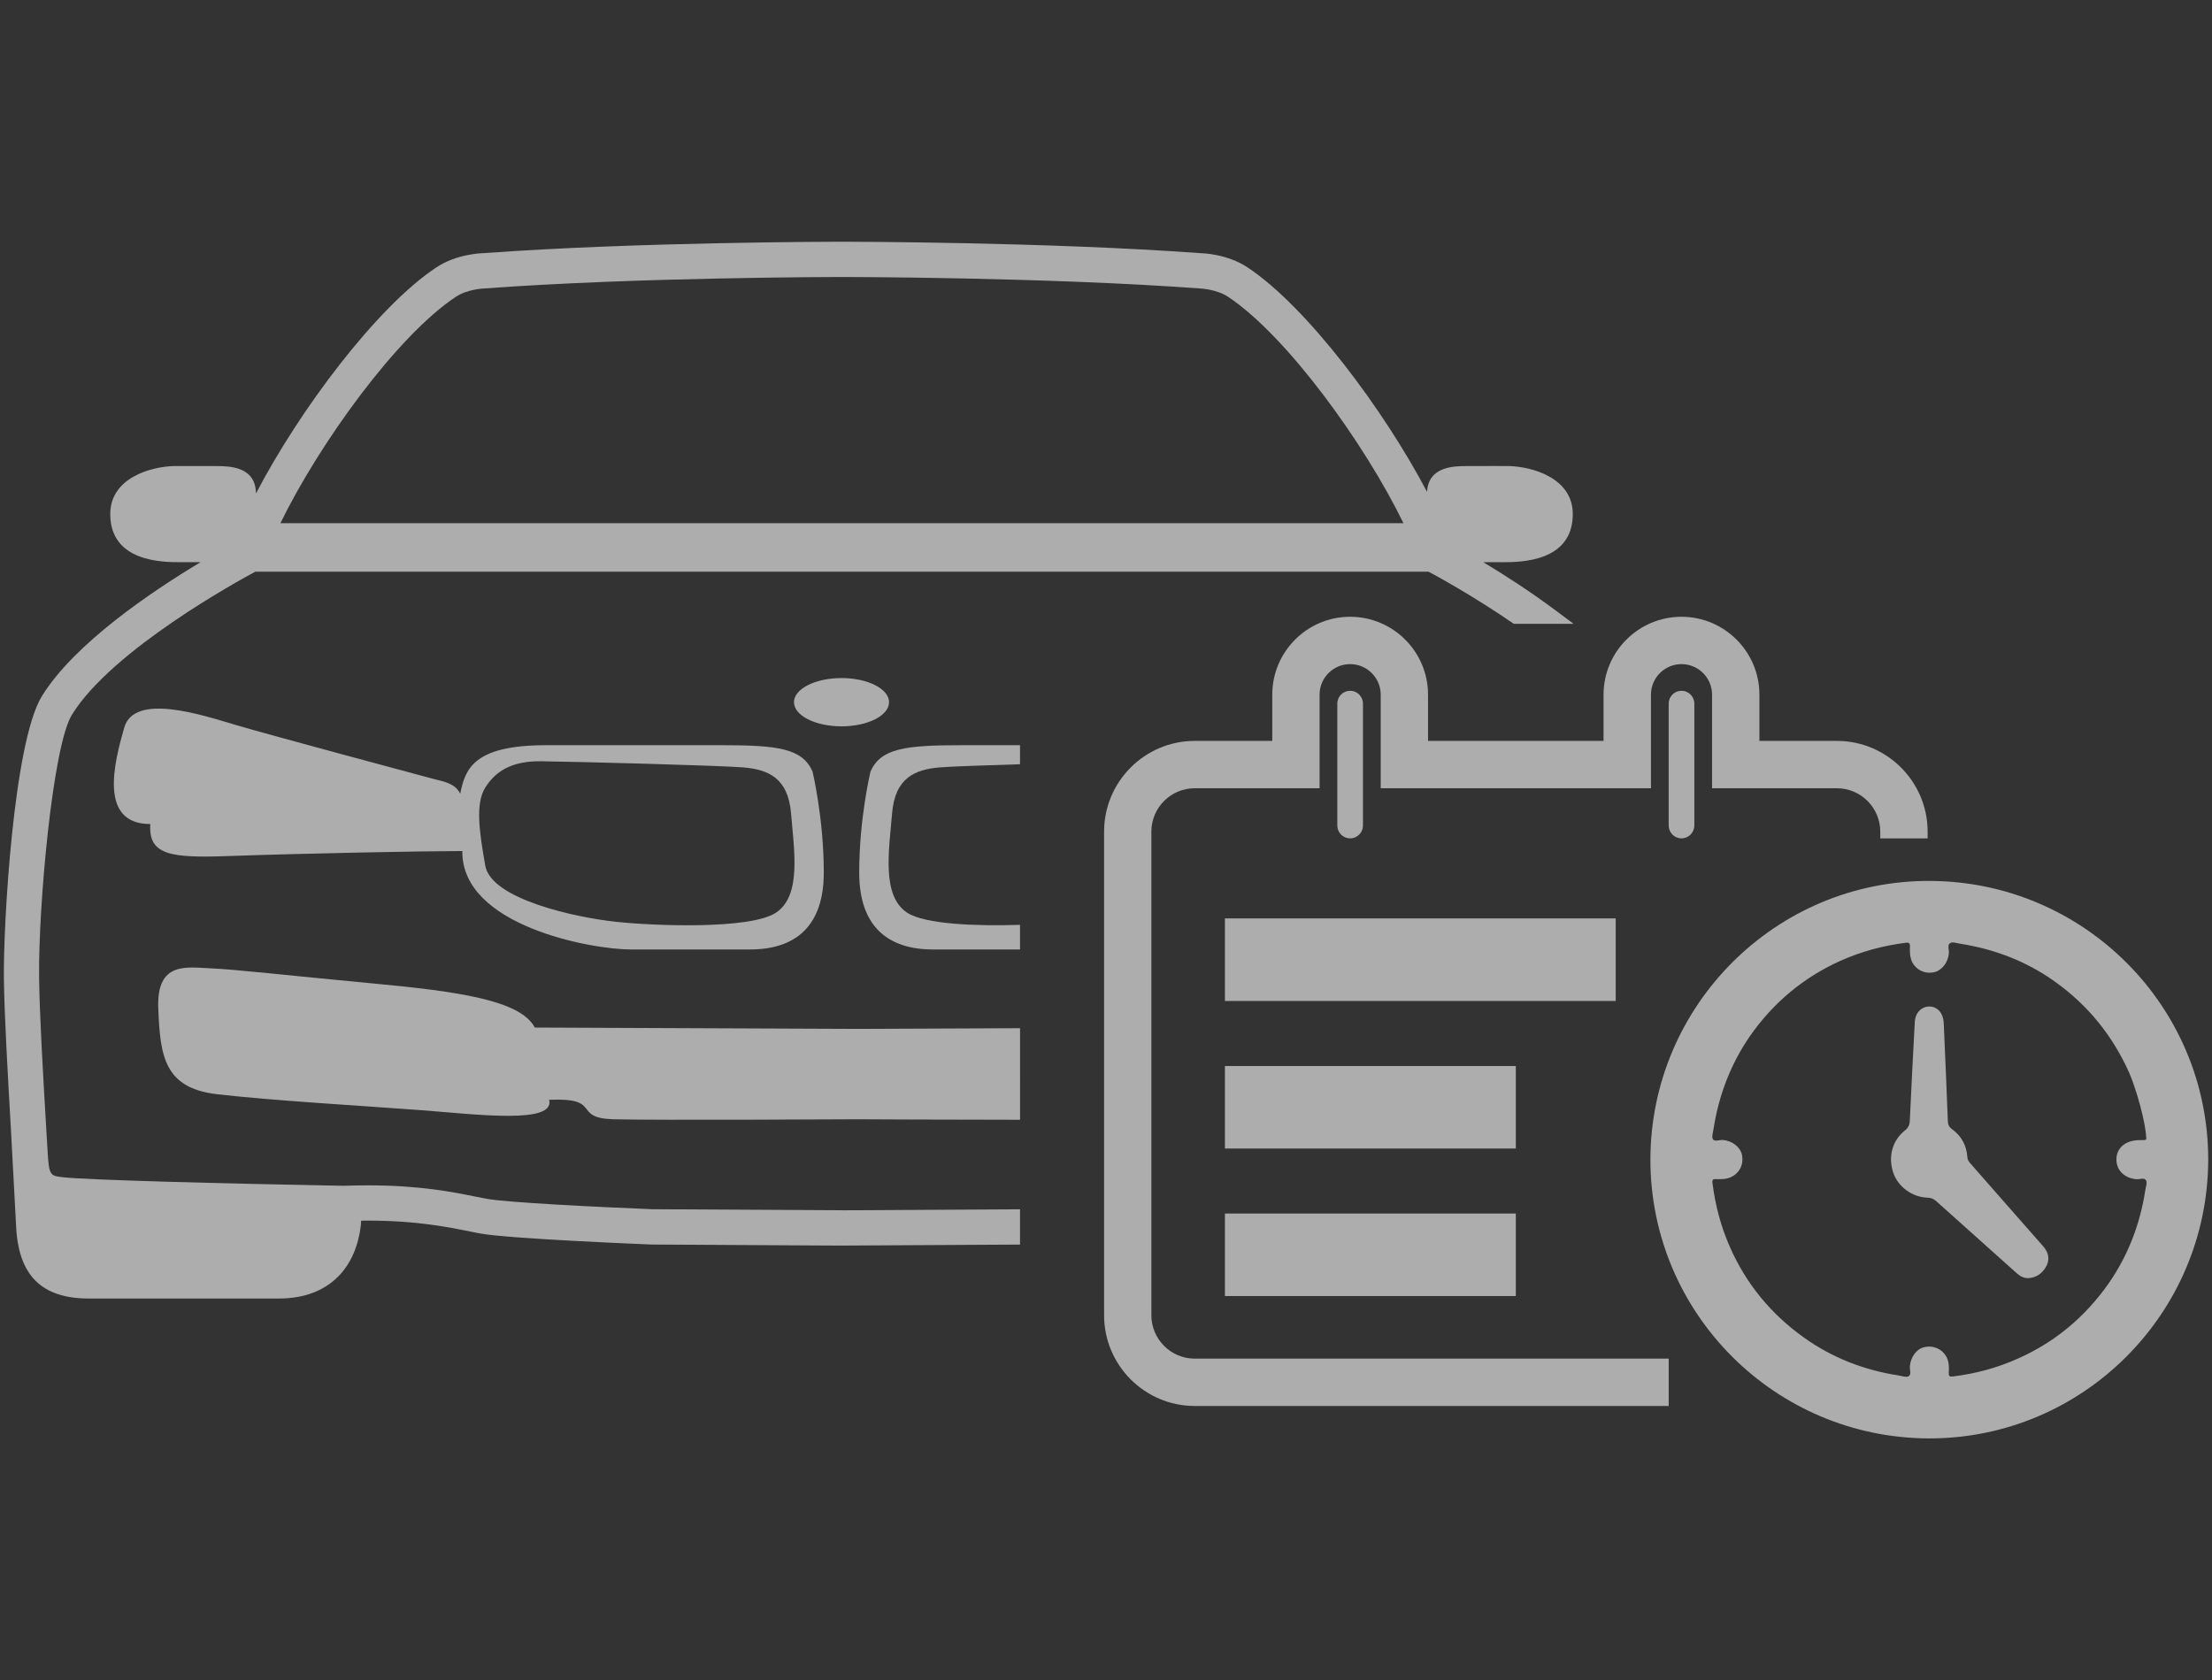 <?xml version="1.0" encoding="utf-8"?>
<!-- Generator: Adobe Illustrator 16.0.0, SVG Export Plug-In . SVG Version: 6.00 Build 0)  -->
<!DOCTYPE svg PUBLIC "-//W3C//DTD SVG 1.1//EN" "http://www.w3.org/Graphics/SVG/1.1/DTD/svg11.dtd">
<svg version="1.1" id="Layer_1" xmlns="http://www.w3.org/2000/svg" xmlns:xlink="http://www.w3.org/1999/xlink" x="0px" y="0px"
	 width="68.354px" height="51.926px" viewBox="0 0 68.354 51.926" enable-background="new 0 0 68.354 51.926" xml:space="preserve">
<rect x="0" y="0" width="68.354" height="51.926" fill="#333333" stroke="none"/>
<g>
	<g opacity="0.6">
		<g>
			<ellipse fill="#FFFFFF" cx="26.004" cy="21.702" rx="1.469" ry="0.746"/>
			<path fill="#FFFFFF" d="M7.074,26.456c2.298-0.081,5.95-0.152,7.213-0.154c-0.032,2.31,3.987,3.042,5.208,3.042
				c1.219,0,2.311,0,3.683,0c1.371,0,2.278-0.688,2.278-2.374c0-1.686-0.348-3.127-0.348-3.127
				c-0.318-0.717-1.076-0.812-2.814-0.812c-1.737,0-4.497,0-5.416,0c-2.247,0-2.502,0.734-2.656,1.498
				c-0.165-0.316-0.458-0.362-0.854-0.463c-0.393-0.107-5.03-1.347-6.1-1.665c-1.072-0.32-3.117-0.989-3.429,0.086
				c-0.309,1.079-0.801,2.981,0.806,2.981C4.581,26.425,5.26,26.523,7.074,26.456z M14.996,24.34
				c0.31-0.495,0.807-0.827,1.732-0.813c1.238,0.018,5.495,0.129,6.247,0.191c0.751,0.065,1.38,0.312,1.47,1.426
				c0.09,1.114,0.335,2.54-0.471,3.066c-0.801,0.522-3.777,0.406-4.952,0.277c-1.177-0.125-3.838-0.681-4.026-1.732
				C14.809,25.7,14.685,24.833,14.996,24.34z"/>
			<path fill="#FFFFFF" d="M41.721,25.91c0.22,0,0.396-0.177,0.396-0.397v-3.767c0-0.22-0.177-0.397-0.396-0.397
				c-0.218,0-0.396,0.177-0.396,0.397v3.767C41.325,25.733,41.503,25.91,41.721,25.91z"/>
			<path fill="#FFFFFF" d="M51.961,25.91c0.218,0,0.396-0.177,0.396-0.397v-3.767c0-0.22-0.179-0.397-0.396-0.397
				c-0.219,0-0.396,0.177-0.396,0.397v3.767C51.565,25.733,51.742,25.91,51.961,25.91z"/>
			<path fill="#FFFFFF" d="M26.9,23.843c0,0-0.349,1.441-0.349,3.127c0,1.687,0.91,2.374,2.281,2.374c0.992,0,1.834,0,2.688,0
				v-0.761c-1.324,0.042-2.926-0.012-3.485-0.374c-0.806-0.526-0.559-1.952-0.469-3.066c0.091-1.114,0.717-1.361,1.469-1.426
				c0.333-0.027,1.347-0.063,2.485-0.098v-0.588c-0.643,0-1.272,0-1.804,0C27.977,23.031,27.219,23.126,26.9,23.843z"/>
		</g>
		<path fill="#FFFFFF" d="M31.519,31.778l-4.993,0.021l-10-0.042c-0.439-0.839-2.349-1.116-5.015-1.364
			c-2.667-0.251-4.239-0.434-4.991-0.465c-0.754-0.032-1.687-0.226-1.629,1.237c0.058,1.469,0.18,2.465,1.821,2.653
			c1.641,0.193,4.563,0.362,6.305,0.493c1.741,0.134,4.146,0.438,3.952-0.321c1.681-0.073,0.681,0.564,1.993,0.602
			c1.311,0.034,7.563,0,7.563,0s2.758,0.015,4.996,0.015V31.778z"/>
		<path fill="#FFFFFF" d="M48.101,18.888c-0.81-0.606-1.632-1.133-2.265-1.513h0.595c0.537,0,2.17,0,2.17-1.486
			c0-1.132-1.278-1.466-1.959-1.485c0,0-0.721-0.005-1.331,0c-0.385,0.003-1.172,0.009-1.213,0.798
			c-1.338-2.542-3.701-5.708-5.542-6.935c-0.645-0.431-1.436-0.442-1.443-0.442h-0.005c-4.739-0.349-10.972-0.354-11.037-0.354
			h-0.106c-0.062,0-6.308,0.005-11.021,0.353c-0.082,0.002-0.833,0.024-1.464,0.442c-1.858,1.236-4.24,4.433-5.57,6.985
			c-0.01-0.837-0.821-0.844-1.214-0.847c-0.611-0.004-1.33,0.001-1.336,0c-0.675,0.019-1.953,0.353-1.953,1.485
			c0,1.486,1.634,1.486,2.17,1.486h0.62c-1.495,0.896-3.895,2.508-4.904,4.142c-0.881,1.436-1.193,7.105-1.173,8.708
			c0.014,1.172,0.12,2.974,0.22,4.722l0.155,2.899c0.059,1.56,0.775,2.286,2.255,2.286h5.858c0.833,0,1.483-0.265,1.936-0.78
			c0.054-0.061,0.105-0.13,0.162-0.212l0.042-0.065c0.035-0.055,0.067-0.112,0.105-0.184l0.023-0.046
			c0.036-0.073,0.068-0.148,0.096-0.222l0.01-0.029c0.024-0.065,0.044-0.129,0.063-0.194l0.019-0.069
			c0.014-0.054,0.025-0.108,0.037-0.162l0.013-0.056c0.01-0.067,0.022-0.137,0.03-0.2l0.005-0.041c0.006-0.05,0.008-0.1,0.012-0.146
			c0.066-0.002,0.132-0.002,0.198-0.002c1.506,0,2.465,0.195,3.181,0.34c0.102,0.021,0.198,0.038,0.289,0.056
			c0.876,0.167,5.248,0.341,5.301,0.343l5.802,0.033l5.588-0.031v-1.091l-5.423,0.031l-5.944-0.033
			c-1.744-0.069-4.548-0.212-5.119-0.323c-0.089-0.016-0.187-0.035-0.294-0.057c-0.745-0.152-1.767-0.358-3.381-0.358
			c-0.246,0-0.501,0.006-0.746,0.014c-3.716-0.069-7.954-0.177-8.703-0.268c-0.36-0.047-0.398-0.052-0.441-0.827l-0.04-0.666
			c-0.102-1.734-0.207-3.527-0.221-4.674c-0.027-2.143,0.413-7.147,1.014-8.123c1.239-2.011,5.192-4.167,5.668-4.422h36.253
			c0.238,0.126,1.358,0.736,2.58,1.574l0.055,0.038h1.847L48.101,18.888z M8.665,16.17c1.206-2.472,3.602-5.788,5.418-6.995
			c0.356-0.237,0.844-0.259,0.911-0.262c4.704-0.347,10.909-0.352,10.971-0.352h0.106c0.064,0,6.268,0.005,11.002,0.354
			c0.006,0,0.513,0.017,0.879,0.259c1.818,1.212,4.22,4.537,5.417,6.996H8.665z"/>
		<rect x="37.852" y="28.384" fill="#FFFFFF" width="12.076" height="2.552"/>
		<rect x="37.852" y="32.946" fill="#FFFFFF" width="8.989" height="2.55"/>
		<rect x="37.852" y="37.505" fill="#FFFFFF" width="8.989" height="2.55"/>
		<g>
			<path fill="#FFFFFF" d="M62.673,39.502c-0.148,0.002-0.259-0.069-0.367-0.164c-0.82-0.734-1.64-1.469-2.458-2.201
				c-0.086-0.079-0.171-0.121-0.292-0.123c-0.469-0.014-0.904-0.339-1.05-0.765c-0.167-0.488-0.036-0.995,0.351-1.305
				c0.119-0.093,0.157-0.188,0.16-0.332c0.045-1.01,0.1-2.021,0.153-3.029c0.017-0.285,0.206-0.478,0.458-0.476
				c0.243,0.006,0.418,0.204,0.435,0.493c0.044,1.016,0.091,2.027,0.128,3.049c0.007,0.111,0.036,0.183,0.126,0.246
				c0.288,0.212,0.451,0.497,0.476,0.857c0.004,0.087,0.044,0.15,0.098,0.209c0.747,0.85,1.494,1.705,2.243,2.553
				c0.157,0.18,0.215,0.376,0.112,0.596C63.127,39.342,62.944,39.487,62.673,39.502z"/>
			<path fill="#FFFFFF" d="M59.606,44.455c-4.757-0.014-8.609-3.871-8.606-8.624c0.011-4.76,3.884-8.627,8.638-8.605
				c4.761,0.017,8.609,3.883,8.599,8.631C68.216,40.612,64.354,44.464,59.606,44.455z M66.319,35.151
				c-0.011-0.445-0.306-1.505-0.527-2.004c-0.515-1.146-1.274-2.084-2.295-2.811c-0.877-0.628-1.86-1.002-2.921-1.169
				c-0.11-0.018-0.243-0.067-0.313-0.021c-0.097,0.058-0.03,0.204-0.04,0.314c-0.022,0.279-0.21,0.527-0.443,0.583
				c-0.281,0.068-0.555-0.052-0.689-0.306c-0.075-0.152-0.077-0.322-0.071-0.482c0.006-0.094-0.021-0.131-0.122-0.119
				c-0.701,0.087-1.372,0.268-2.024,0.557c-1.143,0.515-2.071,1.291-2.79,2.316c-0.604,0.873-0.971,1.839-1.134,2.885
				c-0.015,0.104-0.062,0.241-0.018,0.314c0.05,0.083,0.197,0.021,0.303,0.023c0.287,0.022,0.54,0.216,0.593,0.454
				c0.062,0.287-0.062,0.554-0.319,0.685c-0.148,0.077-0.317,0.077-0.482,0.071c-0.088-0.006-0.121,0.018-0.11,0.113
				c0.085,0.687,0.261,1.357,0.543,1.993c0.504,1.139,1.27,2.069,2.286,2.792c0.879,0.628,1.861,1.006,2.922,1.17
				c0.104,0.018,0.241,0.067,0.315,0.023c0.09-0.057,0.023-0.207,0.036-0.312c0.024-0.281,0.206-0.532,0.442-0.584
				c0.282-0.067,0.556,0.052,0.69,0.305c0.08,0.152,0.08,0.319,0.069,0.483c-0.005,0.097,0.018,0.131,0.126,0.117
				c0.699-0.086,1.374-0.266,2.019-0.557c1.146-0.509,2.071-1.289,2.793-2.316c0.604-0.867,0.974-1.836,1.135-2.883
				c0.018-0.105,0.065-0.241,0.02-0.311c-0.049-0.086-0.2-0.021-0.303-0.03c-0.025-0.002-0.044-0.002-0.069-0.01
				c-0.336-0.058-0.547-0.301-0.54-0.613c0.003-0.296,0.215-0.518,0.544-0.57c0.093-0.017,0.19-0.017,0.287-0.015
				C66.302,35.238,66.339,35.22,66.319,35.151z"/>
		</g>
		<path fill="#FFFFFF" d="M51.565,41.99H36.921c-0.741,0-1.342-0.602-1.342-1.341V25.702c0-0.74,0.601-1.341,1.342-1.341h2.394
			h1.462v-2.893c0-0.52,0.424-0.943,0.944-0.943c0.521,0,0.945,0.423,0.945,0.943v2.893h1.462h5.424h1.465v-2.893
			c0-0.52,0.423-0.943,0.944-0.943c0.52,0,0.944,0.423,0.944,0.943v2.893h1.463h2.393c0.739,0,1.342,0.602,1.342,1.341v0.208h1.463
			v-0.208c0-1.545-1.259-2.804-2.805-2.804h-2.393v-1.43c0-1.326-1.081-2.406-2.407-2.406c-1.329,0-2.409,1.08-2.409,2.406v1.43
			h-5.424v-1.43c0-1.326-1.079-2.406-2.407-2.406c-1.327,0-2.406,1.08-2.406,2.406v1.43h-2.394c-1.546,0-2.803,1.258-2.803,2.804
			v14.947c0,1.547,1.257,2.804,2.803,2.804h14.644V41.99z"/>
	</g>
	<g>
		<rect x="0" y="-0.001" fill="none" width="68.354" height="51.928"/>
	</g>
</g>
</svg>

